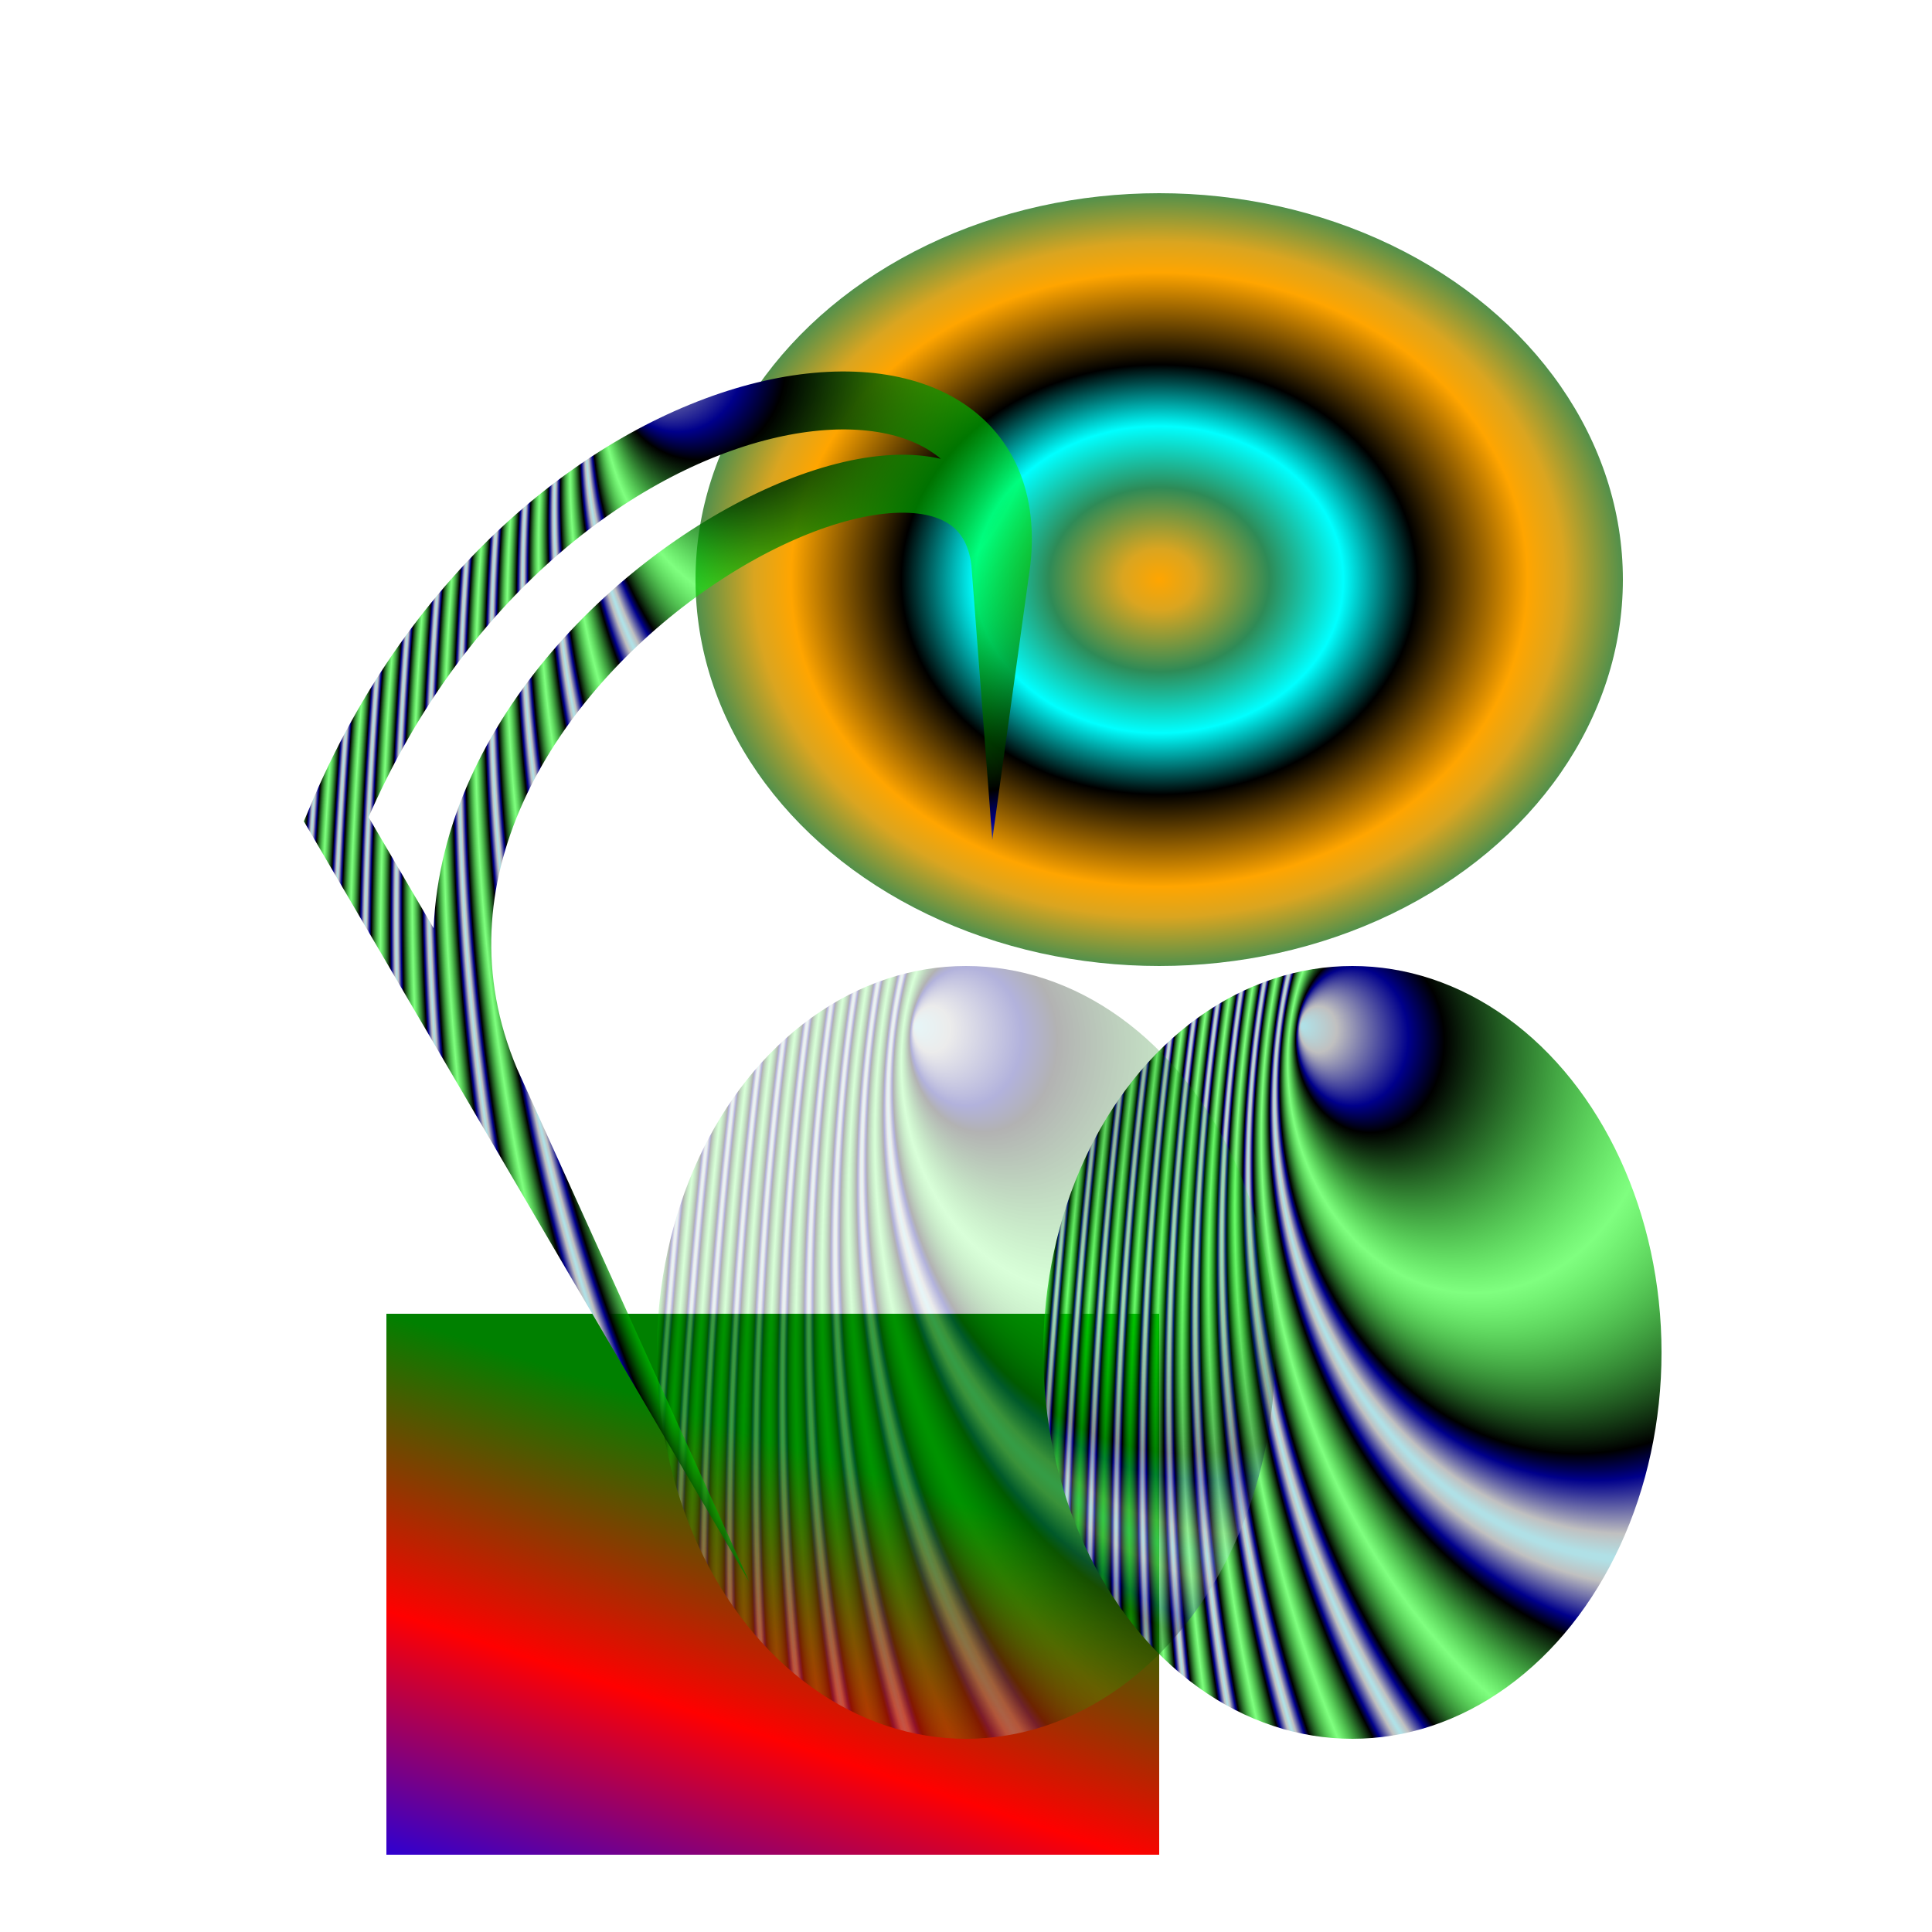 <?xml version="1.0"?>
<svg width="500" height="500"
     xmlns="http://www.w3.org/2000/svg"
     xmlns:xlink="http://www.w3.org/1999/xlink">

<radialGradient id="rg" cx="50%" cy="50%" fx="30%" fy ="30%"  r="30%" gradientUnits = "objectBoundingBox"  
	gradientTransform=" rotate(-35) " spreadMethod="reflect" >
<stop offset="1%" stop-color="powderblue" stop-opacity="1.00"/>
<stop offset="10%" stop-color="silver" stop-opacity="1.00"/>
<stop offset="30%" stop-color="darkblue" stop-opacity="1.00"/>
<stop offset="40%" stop-color="black" stop-opacity="1.00"/>
<stop offset="100%" stop-color="lime" stop-opacity="0.50"/>
</radialGradient>


<radialGradient id="rg2" cx="50%" cy="50%"   r="40%" gradientUnits = "objectBoundingBox"  
spreadMethod="repeat" >
<stop offset="10%" stop-color="goldenrod" />
<stop offset="30%" stop-color="seagreen" />
<stop offset="50%" stop-color="cyan" />
<stop offset="70%" stop-color="black" />
<stop offset="100%" stop-color="orange" />
</radialGradient>

<linearGradient id="lg" x1="0%" y1="0%" x2="0%" y2="100%" spreadMethod="pad" gradientTransform="rotate(25) ">
<stop offset="0%" stop-color="green" stop-opacity="1.00"/>
<stop offset="50%" stop-color="red" stop-opacity="1.00"/>
<stop offset="100%" stop-color="blue" stop-opacity="1.00"/>
</linearGradient>



<ellipse cx="300" cy="150" rx="120" ry="100"  style="fill:url(#rg2)" /> 

<rect x="100" y="340" width="200" height="140" style="fill:url(#lg)" /> 
 <ellipse cx="350" cy="350" rx="80" ry="100" style="fill:url(#rg)" /> 
 
<ellipse cx="250" cy="350" rx="80" ry="100" opacity = "0.3" style="fill:url(#rg)" /> 


 <path d="M87, 212 C 138, 090,  269, 075, 259, 147 C 254, 081, 080,176, 128, 282z"
	fill="none" stroke="url(#rg)" stroke-miterlimit="20"  stroke-linecap="cubic" stroke-linejoin="arc" stroke-width="15"/> 

</svg>
